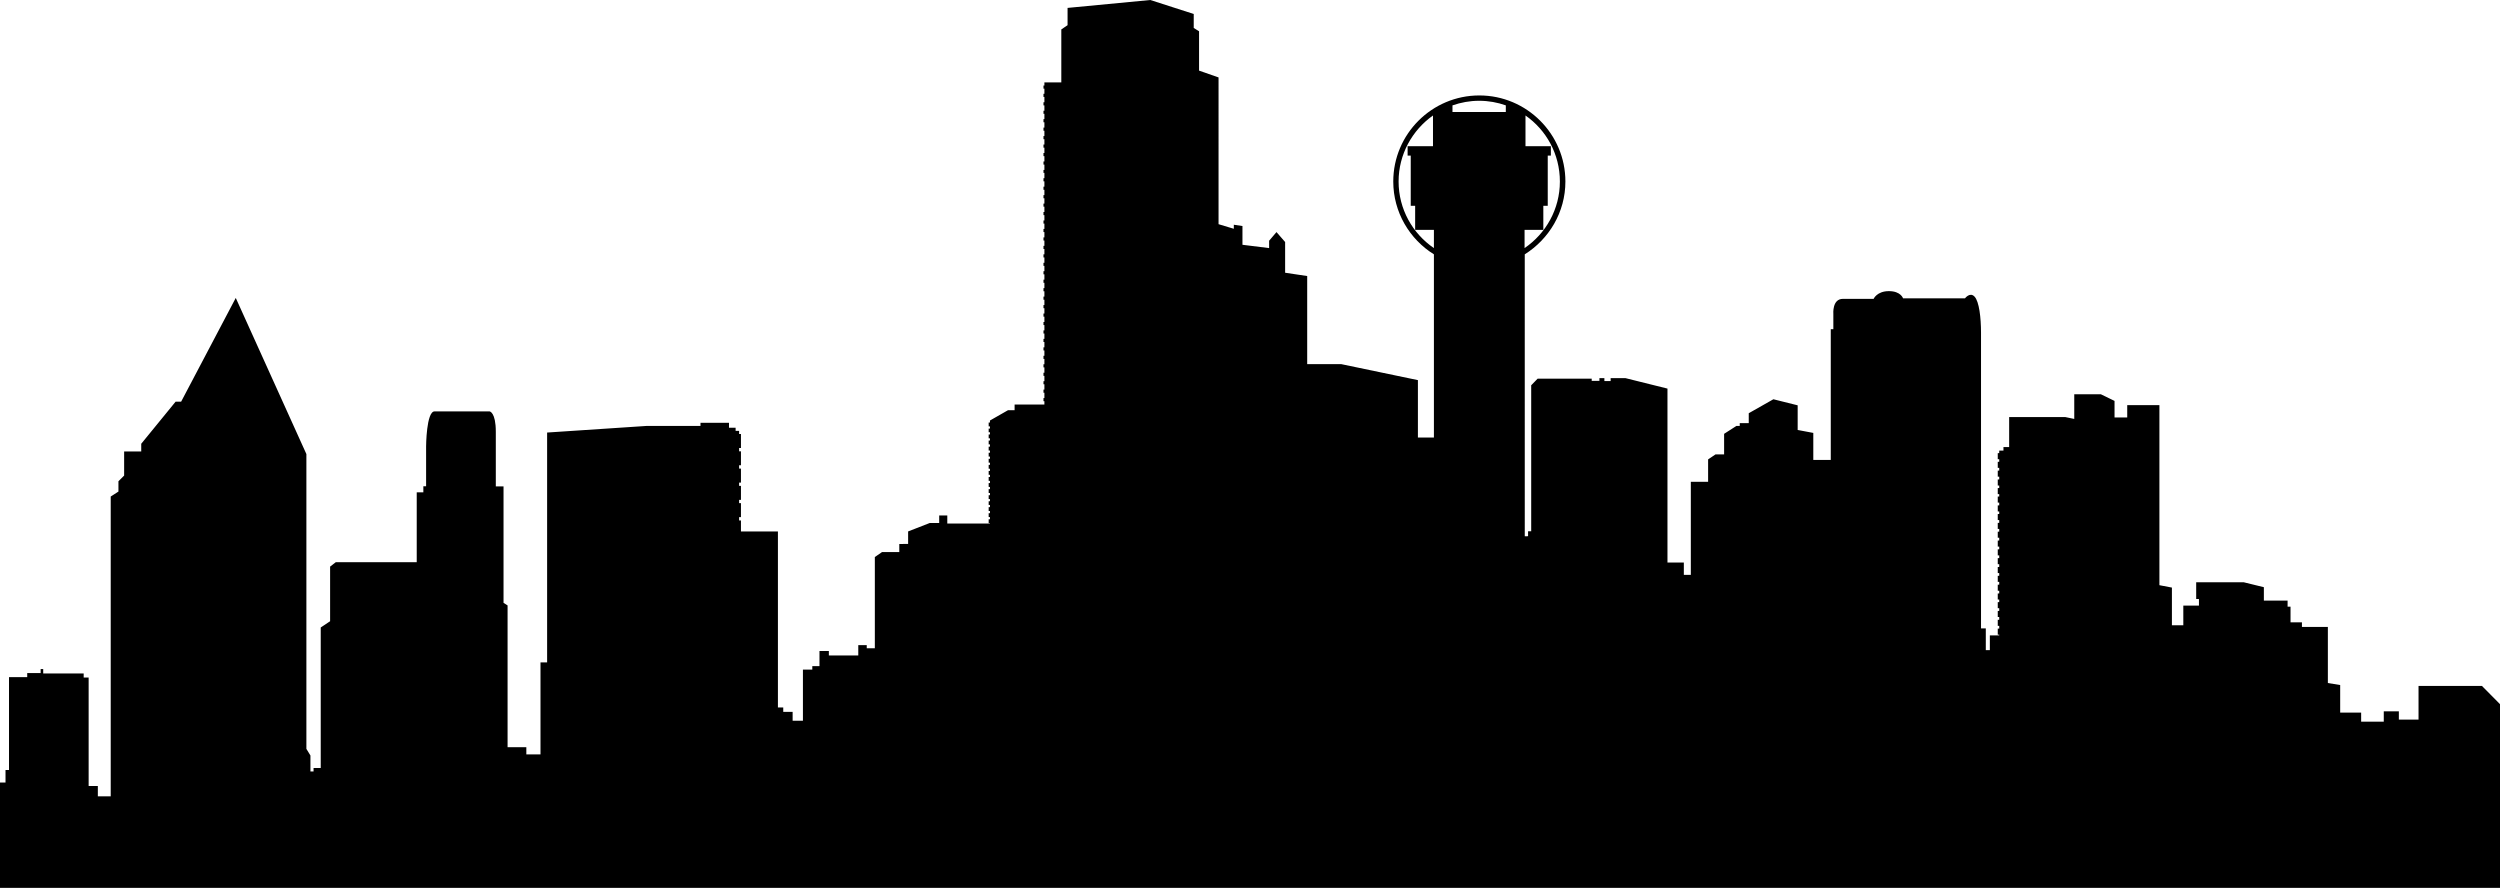 <?xml version="1.0" encoding="utf-8"?>
<!-- Generator: Adobe Illustrator 24.0.2, SVG Export Plug-In . SVG Version: 6.00 Build 0)  -->
<svg version="1.1" id="Ñëîé_1" xmlns="http://www.w3.org/2000/svg" xmlns:xlink="http://www.w3.org/1999/xlink" x="0px" y="0px"
	 width="135.94" height="48.27" viewBox="0 0 135.94 48.27" style="enable-background:new 0 0 135.94 48.27;" xml:space="preserve">
<style type="text/css">
	.st0{fill:#FFFFFF;}
	.st1{fill:#ED1C24;}
	.st2{fill:#009444;}
	.st3{fill:#9A6B37;stroke:#000000;stroke-width:0.13;}
	.st4{fill:#C88912;stroke:#000000;stroke-width:0.13;}
	.st5{fill:#CF7418;stroke:#000000;stroke-width:0.13;}
	.st6{fill:#FFFFFF;stroke:#000000;stroke-width:0.13;}
	.st7{fill:#00A886;stroke:#000000;stroke-width:0.13;}
	.st8{fill:#004FA3;stroke:#000000;stroke-width:0.13;}
	.st9{fill:none;stroke:#000000;stroke-width:0.13;}
	.st10{fill:#BC9408;stroke:#000000;stroke-width:0.13;}
	.st11{fill:#009D57;stroke:#000000;stroke-width:0.13;}
	.st12{fill:#CE6E19;stroke:#000000;stroke-width:0.13;}
	.st13{fill:#009A66;stroke:#000000;stroke-width:0.13;}
	.st14{fill:#00AB67;stroke:#000000;stroke-width:0.13;}
	.st15{fill:#EF3E33;stroke:#000000;stroke-width:0.13;}
	.st16{fill:#559534;stroke:#000000;stroke-width:0.13;}
	.st17{stroke:#000000;stroke-width:0.13;}
	.st18{fill:none;stroke:#E4E5E6;stroke-width:0.13;}
</style>
<g>
	<path d="M134.96,37.3h-3.45v1.83h-1.07v-0.45h-0.82v0.56h-1.23v-0.49h-1.14v-1.5l-0.67-0.11v-3.05h-1.41v-0.25h-0.62v-0.85h-0.16
		v-0.33h-1.29v-0.73L122,31.66h-2.58v0.91h0.15v0.36h-0.85V34h-0.62v-2.05l-0.68-0.13v-9.79h-1.75v0.67h-0.69V21.8l-0.74-0.36h-1.45
		v1.34l-0.48-0.1h-3.06v1.63h-0.31v0.19h-0.23v0.14h-0.08v0.33h0.08v0.14h-0.08v0.33h0.08v0.15h-0.08v0.33h0.08v0.15h-0.08v0.33
		h0.08v0.14h-0.08v0.33h0.08V27h-0.08v0.33h0.08v0.15h-0.08v0.33h0.08v0.14h-0.08v0.33h0.08v0.15h-0.08v0.33h0.08v0.15h-0.08v0.33
		h0.08v0.15h-0.08v0.33h0.08v0.15h-0.08v0.33h0.08v0.15h-0.08v0.33h0.08v0.15h-0.08v0.33h0.08v0.15h-0.08v0.33h0.08v0.15h-0.08v0.33
		h0.08v0.15h-0.08v0.33h0.08v0.14h-0.08v0.33h0.08v0.15h-0.08v0.33h0.08v0.15h-0.08v0.33h0.08v0.15h-0.08v0.33h0.08v0.04h-0.51v0.8
		h-0.22v-1.18h-0.26c0,0,0-15.28,0-16.08c0-0.81-0.1-1.69-0.35-1.96c-0.25-0.27-0.52,0.09-0.52,0.09h-3.37c0,0-0.12-0.39-0.77-0.39
		c-0.65,0-0.83,0.42-0.83,0.42s-1.08,0-1.67,0s-0.52,0.82-0.52,0.82v0.83h-0.14v7.11H98.6v-1.47l-0.85-0.16v-1.34l-1.32-0.33
		l-1.34,0.76v0.54H94.6v0.15h-0.18l-0.67,0.43v1.12h-0.47l-0.4,0.27v1.22h-0.94v5.06h-0.38v-0.67h-0.89v-9.46l-2.29-0.57h-0.8v0.16
		h-0.34v-0.16h-0.27v0.15h-0.42v-0.12h-2.94l-0.35,0.36v7.94h-0.17c0,0,0,0.23,0,0.26c0,0.01-0.08,0.02-0.18,0.01V13.83
		c1.32-0.83,2.21-2.29,2.21-3.96c0-2.58-2.1-4.68-4.68-4.68c-2.58,0-4.68,2.1-4.68,4.68c0,1.67,0.89,3.14,2.21,3.96v9.96H77.1v-3.12
		l-4.17-0.87h-1.85v-4.79l-1.2-0.18v-1.67l-0.47-0.54l-0.4,0.47v0.4l-1.45-0.18v-1.02l-0.47-0.07v0.22l-0.83-0.25V4.21L65.2,3.84
		V1.7l-0.29-0.18V0.76L62.55,0l-4.5,0.43v0.94L57.71,1.6v2.88h-0.92v0.17h-0.05v0.17h0.05V5.1h-0.05v0.17h0.05v0.29h-0.05v0.17h0.05
		v0.29h-0.05v0.17h0.05v0.29h-0.05v0.17h0.05v0.29h-0.05v0.17h0.05v0.29h-0.05v0.17h0.05v0.29h-0.05v0.17h0.05v0.29h-0.05v0.17h0.05
		v0.29h-0.05v0.17h0.05v0.29h-0.05V9.4h0.05v0.29h-0.05v0.17h0.05v0.29h-0.05v0.17h0.05v0.29h-0.05v0.17h0.05v0.29h-0.05v0.17h0.05
		v0.29h-0.05v0.17h0.05v0.29h-0.05v0.17h0.05v0.29h-0.05v0.17h0.05v0.29h-0.05v0.17h0.05v0.29h-0.05v0.17h0.05v0.29h-0.05v0.17h0.05
		v0.29h-0.05v0.17h0.05v0.29h-0.05v0.17h0.05v0.29h-0.05v0.17h0.05v0.29h-0.05v0.17h0.05v0.29h-0.05v0.17h0.05v0.29h-0.05v0.17h0.05
		v0.29h-0.05v0.17h0.05v0.29h-0.05v0.17h0.05v0.29h-0.05v0.17h0.05v0.29h-0.05v0.17h0.05v0.29h-0.05v0.17h0.05v0.29h-0.05v0.17h0.05
		v0.29h-0.05v0.17h0.05v0.29h-0.05v0.17h0.05v0.29h-0.05v0.17h0.05v0.29h-0.05v0.17h0.05v0.29h-0.05v0.17h0.05v0.18h-1.62v0.31
		h-0.36l-0.98,0.56v0.11h-0.07v0.21h0.07v0.12h-0.07v0.2h0.07v0.12h-0.07v0.21h0.07v0.12h-0.07v0.21h0.07v0.12h-0.07v0.21h0.07v0.12
		h-0.07v0.21h0.07v0.12h-0.07v0.21h0.07v0.12h-0.07v0.21h0.07v0.12h-0.07v0.21h0.07v0.12h-0.07v0.21h0.07v0.12h-0.07v0.21h0.07v0.12
		h-0.07v0.21h0.07v0.12h-0.07v0.21h0.07v0.12h-0.07v0.2h0.07v0.12h-0.07v0.21h0.07v0.12h-0.07v0.21h0.07v0.12h-0.07v0.21h0.07v0.02
		h-2.32v-0.44h-0.44v0.41h-0.51l-1.18,0.46v0.68H48.9v0.44h-0.94l-0.39,0.27v4.96h-0.44v-0.17h-0.46v0.56h-1.6v-0.24h-0.51v0.82
		h-0.39v0.19h-0.51v2.78h-0.56v-0.48h-0.51v-0.24H42.3V28.9h-2.01v-0.6h-0.1v-0.18h0.1v-0.76h-0.1v-0.18h0.1v-0.76h-0.1v-0.18h0.1
		v-0.76h-0.1v-0.18h0.1v-0.76h-0.1v-0.18h0.1v-0.76h-0.1v-0.17H40v-0.17h-0.36v-0.27h-1.55v0.17h-2.92l-5.42,0.36v12.5h-0.36v5
		h-0.77v-0.39H27.6v-7.71l-0.22-0.14v-6.33h-0.42c0,0,0-1.9,0-2.97c0-1.08-0.34-1.11-0.34-1.11s-2.54,0-2.99,0
		c-0.45,0-0.46,1.9-0.46,1.9v2.17h-0.15v0.33h-0.36v3.8h-4.4l-0.31,0.24v2.97l-0.51,0.34v7.64h-0.39v0.19h-0.17v-0.87l-0.22-0.36
		V24.69l-3.84-8.49l-2.97,5.64H9.55l-1.87,2.29v0.42H6.75v1.31l-0.31,0.31v0.56l-0.42,0.27v16.3h-0.7v-0.56H4.82v-5.9H4.55v-0.22
		h-2.2v-0.24H2.21v0.22H1.48v0.22H0.49v5.05H0.3v0.68H0v5.73h135.94v-9.99L134.96,37.3z M82.9,12.5h1.02v-1.31h0.24V8.46h0.17V7.95
		h-1.38V6.28c1.13,0.79,1.87,2.1,1.87,3.59c0,1.5-0.76,2.83-1.92,3.62V12.5z M77.97,13.49c-1.16-0.79-1.92-2.12-1.92-3.62
		c0-1.48,0.74-2.79,1.87-3.59v1.67h-1.38v0.51h0.17v2.73h0.24v1.31h1.02V13.49z M81.88,6.09h-1.45h-1.45V5.73
		c0.46-0.16,0.94-0.25,1.45-0.25c0.51,0,1,0.09,1.45,0.25V6.09z"/>
</g>
</svg>
